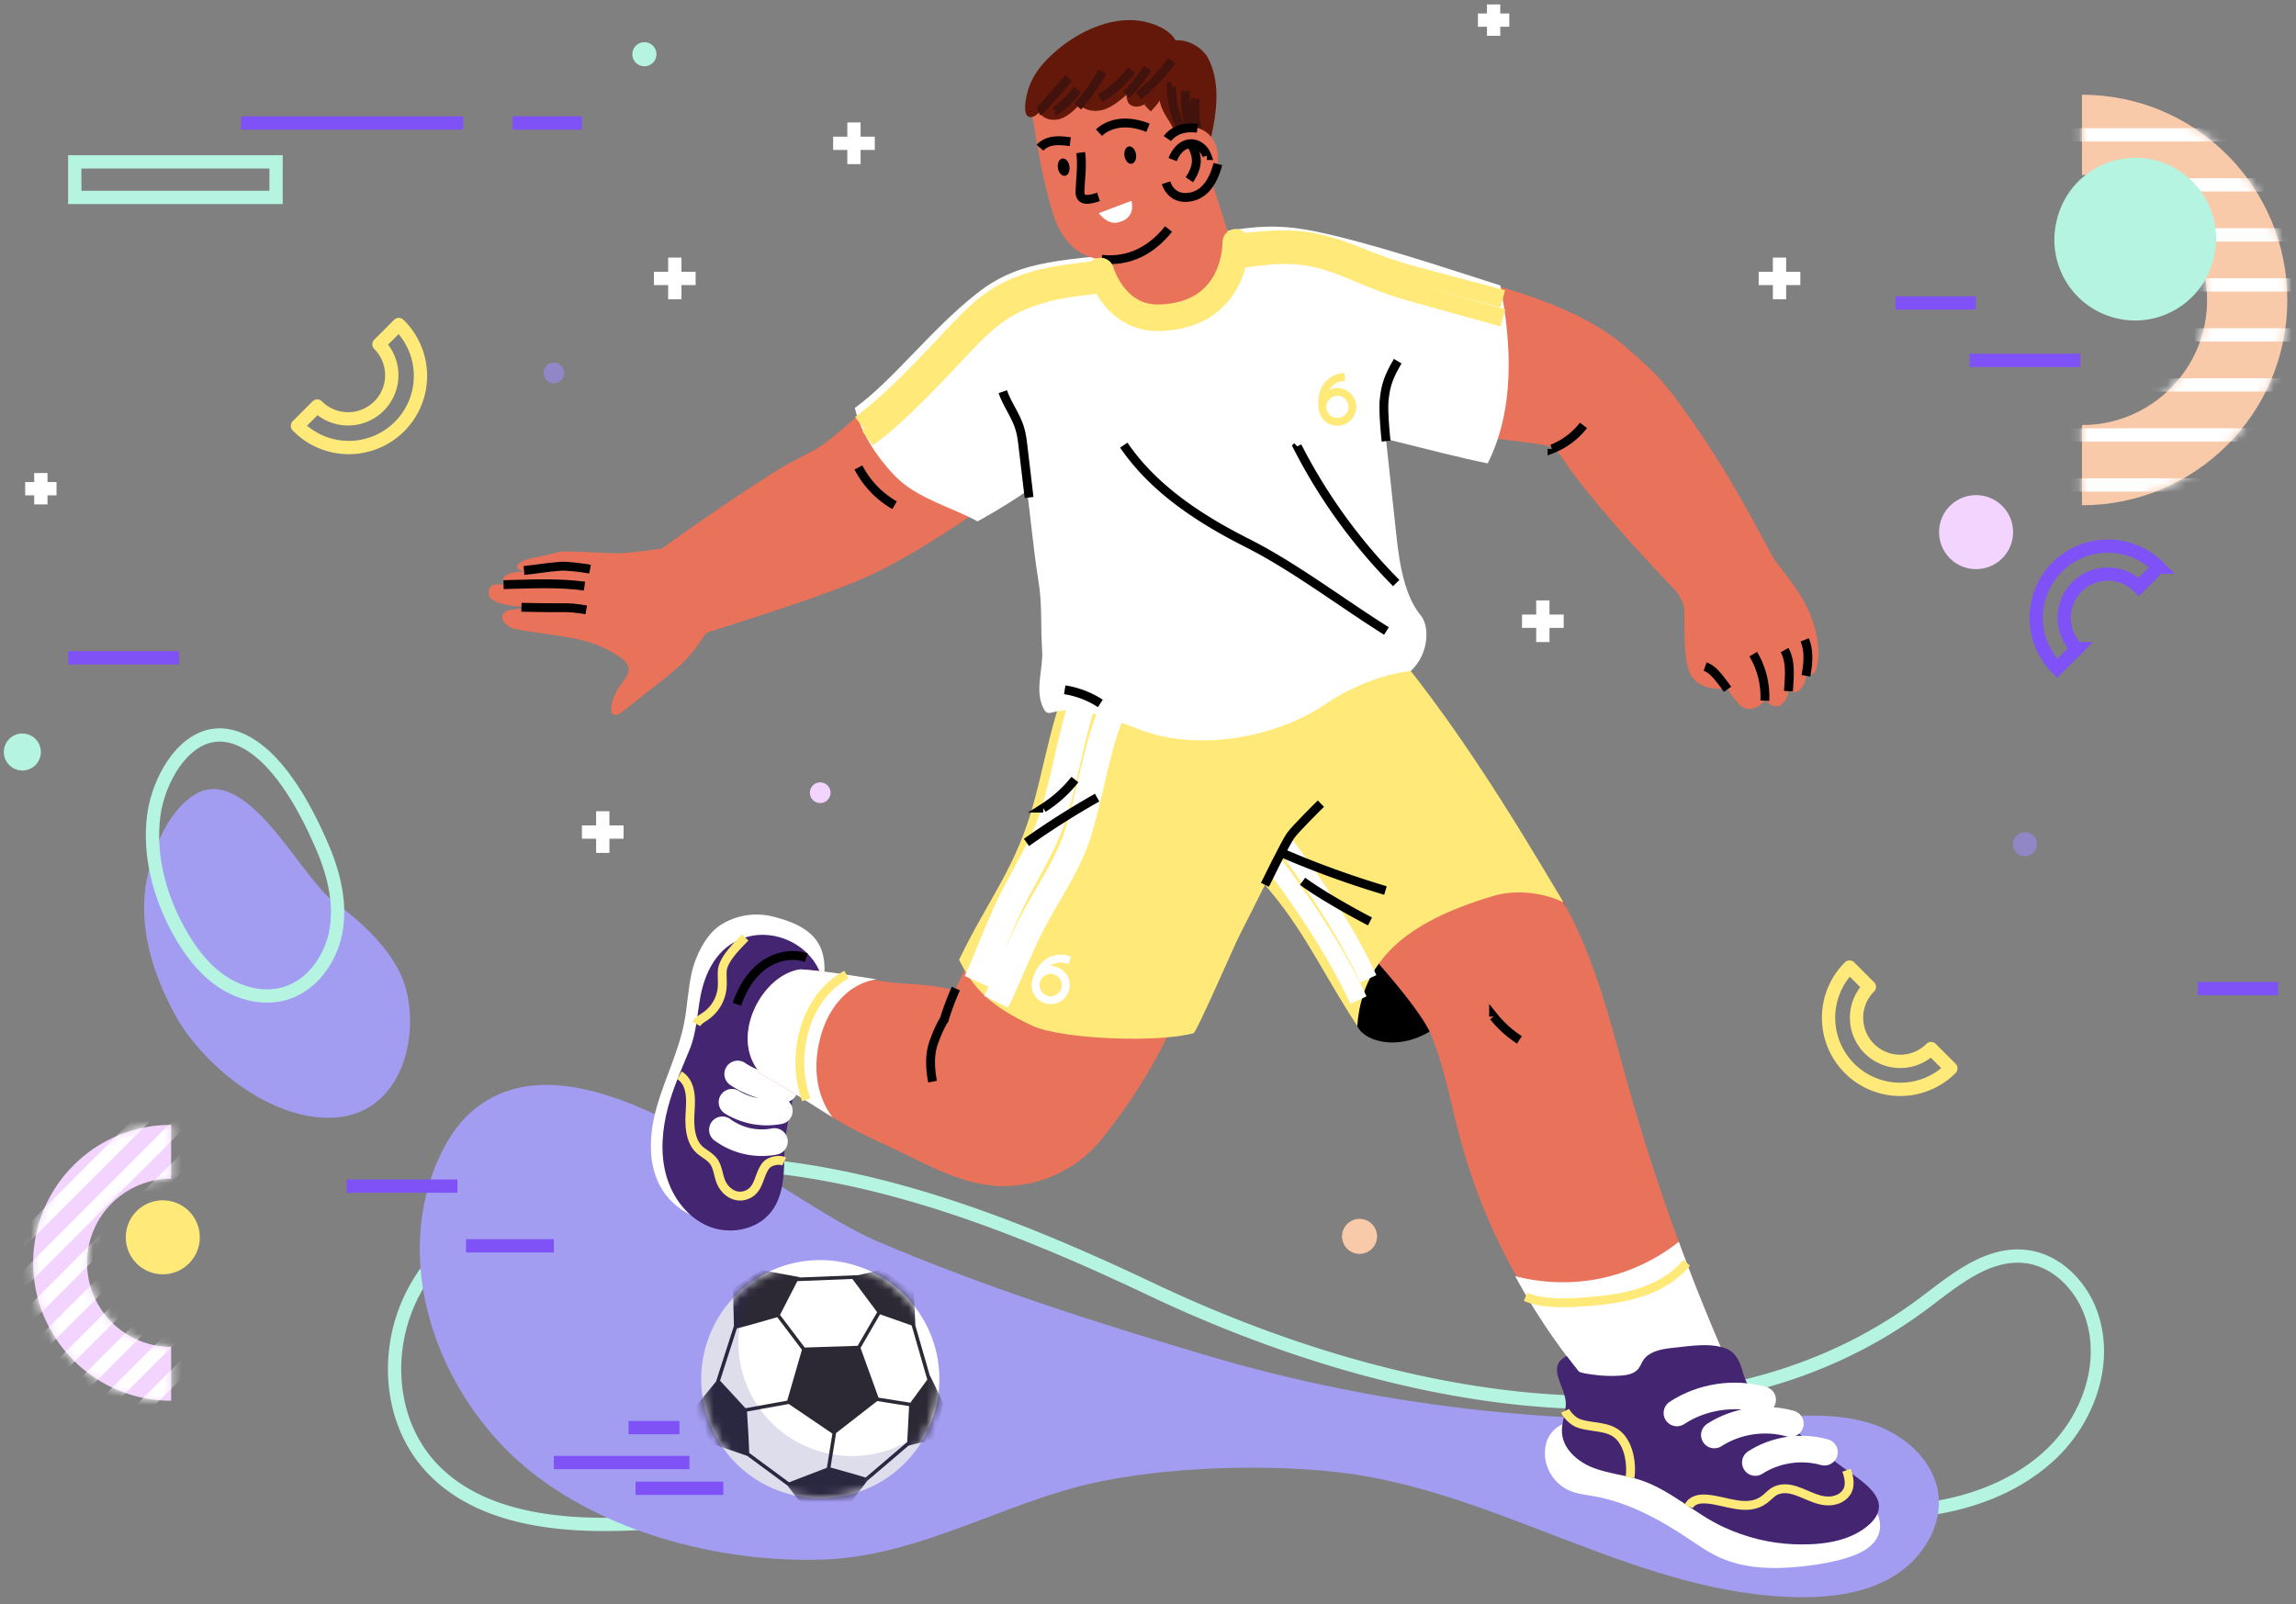 <svg width="259" height="181" viewBox="0 0 259 181" fill="none" xmlns="http://www.w3.org/2000/svg"><rect x="0" y="0" width="259" height="181" fill="#808080" stroke="none"/><path d="M234.858 10.69v9.047c7.795 0 14.114 6.319 14.114 14.113 0 7.795-6.319 14.114-14.114 14.114v9.047c12.792 0 23.161-10.37 23.161-23.16 0-12.792-10.369-23.161-23.161-23.161" fill="#F9CAAA"/><path d="M226.979 60.979a4.175 4.175 0 1 0-8.165-1.743 4.175 4.175 0 0 0 8.165 1.743" fill="#F2D4FF"/><path d="M22.48 140.299a4.174 4.174 0 1 0-8.24-1.338 4.174 4.174 0 0 0 8.24 1.338" fill="#FFE978"/><path d="M4.608 84.853a2.087 2.087 0 1 1-4.174 0 2.087 2.087 0 0 1 4.174 0" fill="#B5F4E1"/><path d="M129.885 145.492c-20.146-9.56-43.723-18.488-66.47-12.172-7.016 1.948-13.526 6.299-16.809 12.578s-2.796 14.521 2.1 19.735c5.52 5.879 14.733 6.698 22.955 6.289 19.21-.954 37.924-5.487 56.894-8.183a185 185 0 0 1 27.967-1.851c9.955.094 19.842 1.344 29.466 3.804 9.473 2.42 19.156 5.492 29.094 4.818 5.951-.404 11.96-2.365 16.228-6.377s6.476-10.273 4.625-15.731c-1.103-3.254-3.875-6.198-7.405-6.617-4.306-.511-8.012 2.639-11.433 5.21-25.171 18.916-60.991 10.94-87.212-1.503Z" stroke="#B5F4E1" stroke-width="1.5" stroke-miterlimit="10"/><path d="M150.936 166.118c17.962 2.042 34.032 13.941 52.109 14.102 3.702.032 7.538-.484 10.682-2.439 3.143-1.956 5.433-5.609 4.917-9.275-.54-3.842-3.976-6.759-7.68-7.91-3.706-1.152-7.68-.893-11.554-.689-21.871 1.151-42.66-.815-63.606-7.056-12.467-3.715-24.895-7.677-36.869-12.794-11.302-4.829-33.43-25.125-45.641-14.705-1.797 1.533-3.063 3.607-3.99 5.78-5.179 12.136.46 27.046 10.868 35.155 8.91 6.941 21.641 10.096 32.81 9.679 9.864-.368 18.596-5.428 27.922-8.028 8.589-2.394 21.126-2.833 30.032-1.82M16.563 99.207c-1.025 5.222.6 10.592 3.247 15.408 2.642 4.806 9.153 10.698 15.908 11.441 10.29 1.131 12.288-10.913 9.238-16.623-1.63-3.051-4.37-5.555-7.354-7.752-3.738-2.754-9.836-15.789-15.768-11.94-3.04 1.972-4.676 6.439-5.27 9.466" fill="#A29DF1"/><path d="M72.728 4.764a1.358 1.358 0 1 0 0 2.715 1.358 1.358 0 0 0 0-2.715" fill="#B5F4E1"/><path opacity=".65" d="M228.423 93.902a1.358 1.358 0 1 0 0 2.716 1.358 1.358 0 0 0 0-2.716" fill="#9A8AED"/><path d="M93.69 89.448a1.165 1.165 0 1 1-2.33 0 1.165 1.165 0 0 1 2.33 0" fill="#F2D4FF"/><path d="M155.34 139.507a1.975 1.975 0 1 1-3.95 0 1.975 1.975 0 0 1 3.95 0" fill="#F9CAAA"/><path opacity=".65" d="M62.477 43.24a1.165 1.165 0 1 0 0-2.33 1.165 1.165 0 0 0 0 2.33" fill="#9A8AED"/><path d="M17.34 92.03c-.57 4.476.65 9.057 2.826 13.01 1.206 2.19 2.742 4.258 4.807 5.668s4.72 2.094 7.124 1.408c3.182-.908 5.355-4.076 5.85-7.347.496-3.271-.427-6.604-1.766-9.63-1.795-4.057-4.997-10.205-9.468-11.85-5.274-1.94-8.818 4.393-9.373 8.742Z" stroke="#B5F4E1" stroke-width="1.5" stroke-miterlimit="10"/><mask id="a" style="mask-type:luminance" maskUnits="userSpaceOnUse" x="234" y="10" width="25" height="48"><path d="M234.858 10.69v9.047c7.795 0 14.114 6.319 14.114 14.113 0 7.795-6.319 14.114-14.114 14.114v9.047c12.792 0 23.161-10.37 23.161-23.16 0-12.792-10.369-23.161-23.161-23.161" fill="#fff"/></mask><g mask="url(#a)" stroke="#fff" stroke-width="1.5" stroke-miterlimit="10"><path d="M230.283 15.215h31.689m-31.689 5.643h31.689m-31.689 5.644h31.689m-31.689 5.643h31.689m-31.689 5.643h31.689m-31.689 5.644h31.689m-31.689 5.643h31.689m-31.689 5.643h31.689"/></g><path d="m232.063 75.42 2.233-2.233a4.925 4.925 0 1 1 6.965-6.965l2.232-2.232a8.082 8.082 0 1 0-11.43 11.43Z" stroke="#7F52F8" stroke-width="1.5" stroke-miterlimit="10"/><path d="m44.985 36.62-2.233 2.233a4.925 4.925 0 1 1-6.965 6.966l-2.232 2.232a8.083 8.083 0 1 0 11.43-11.43Zm175.083 83.931-2.233-2.232a4.924 4.924 0 0 1-6.965 0 4.927 4.927 0 0 1 0-6.966l-2.232-2.232a8.08 8.08 0 0 0 0 11.43 8.08 8.08 0 0 0 11.43 0Z" stroke="#FFE978" stroke-width="1.5" stroke-miterlimit="10" stroke-linejoin="round"/><path d="M19.306 158.054v-6.08a9.484 9.484 0 0 1-9.484-9.484c0-5.237 4.246-9.484 9.484-9.484v-6.079c-8.595 0-15.563 6.968-15.563 15.563s6.968 15.564 15.563 15.564" fill="#F2D4FF"/><mask id="b" style="mask-type:luminance" maskUnits="userSpaceOnUse" x="3" y="126" width="17" height="33"><path d="M19.306 158.054v-6.08a9.484 9.484 0 0 1-9.484-9.484c0-5.237 4.246-9.484 9.484-9.484v-6.079c-8.595 0-15.563 6.968-15.563 15.563s6.968 15.564 15.563 15.564" fill="#fff"/></mask><g mask="url(#b)" stroke="#fff" stroke-width="1.5" stroke-miterlimit="10"><path d="m-1.497 143.871 23.132-23.133m-23.132 27.787 23.132-23.132M-1.497 153.18l23.132-23.133m-23.132 27.787 23.132-23.133m-23.132 27.787 23.132-23.133m-23.132 27.787 23.132-23.133m-23.132 27.787 23.132-23.132M-1.497 176.45l23.132-23.132"/></g><path d="M198.387 31.417h4.7m-2.35-2.35v4.7M65.645 93.886h4.7m-2.35-2.35v4.7m25.986-80.067h4.7m-2.35-2.351v4.7M73.77 31.417h4.7m-2.35-2.35v4.7m95.571 36.329h4.7m-2.35-2.349v4.7m-7.322-70.178h3.537M168.487.5v3.538M2.84 55.144h3.537m-1.769-1.768v3.537" stroke="#fff" stroke-width="1.5" stroke-miterlimit="10"/><path d="M249.73 29.057A9.104 9.104 0 1 0 232 24.915a9.104 9.104 0 1 0 17.73 4.142" fill="#B5F4E1"/><path d="M31.143 18.266H8.435v4.013h22.708z" stroke="#B5F4E1" stroke-width="1.5" stroke-miterlimit="10"/><path d="M27.194 13.88h25.057m5.565 0h7.829M7.699 74.226h12.494m201.982-33.564h12.495m-20.849-6.473h9.07m25.024 77.36h9.07M39.104 133.837h12.495m.977 6.737h9.9m9.218 27.357h9.9m-19.117-2.905h15.292m-6.864-3.94h5.74" stroke="#7F52F8" stroke-width="1.5" stroke-miterlimit="10"/><path d="M176.371 101.828c-1.577-2.564-5.755-3.38-9.772-1.576s-9.888 4.357-11.802 7.671-2.452 5.864-1.691 7.829 6.189 3.6 10.968-1.683 5.823-5.74 8.05-7.129 5.823-2.546 4.247-5.112" fill="#000"/><path d="M149.724 102.495s10.126 10.256 11.784 14.425c1.446 3.638 2.14 7.523 3.142 11.307 2.625 9.927 7.397 18.786 13.939 26.699l17.421 1.368a236 236 0 0 1-12.357-33.842c-2.369-8.441-4.392-17.279-9.675-24.276" fill="#E9725B"/><path d="M134.691 79.373c-.029 6.44 2.111 12.87 5.995 18.006.898 1.188 1.884 2.306 2.834 3.453 3.783 4.561 6.082 9.629 9.586 14.92.557-7.186 5.179-11.663 15.424-14.676 2.614-.769 5.774-.295 7.841.752-5.425-9.146-13.871-23.286-23.178-33.024" fill="#FFE978"/><path d="M142.727 96.213c3.788 4.907 7.926 11.003 10.516 16.634m-9.408-19.032c3.788 4.906 7.926 11.002 10.517 16.633" stroke="#fff" stroke-width="2" stroke-miterlimit="10"/><path d="M92.862 107.87c-.55-2.718-3.11-3.779-5.498-4.408-2.182-.575-4.337-.2-6.085.914-1.637 1.044-2.829 3.478-3.254 5.385-.42 1.877-.484 3.818-.858 5.705-.636 3.215-2.15 6.188-3.056 9.338s-1.135 6.748.653 9.528c1.391 2.163 3.954 3.55 6.546 3.541.64-.002 1.298-.089 1.849-.406 1.004-.578 1.435-1.766 1.753-2.868.956-3.317 1.358-6.755 2.018-10.135.661-3.388 1.957-6.201 3.225-9.372.496-1.242 1.439-2.115 2.155-3.222.769-1.188.833-2.612.552-4" fill="#fff"/><path d="M88.883 106.09c-1.33-.583-2.834-.772-4.255-.46-3.313.73-4.973 3.564-5.586 6.659-.406 2.047-.448 4.162-1.236 6.101-.882 2.171-1.856 4.291-2.456 6.566-.66 2.498-.89 5.168-.201 7.658s2.392 4.776 4.781 5.758c2.39.983 5.443.425 7.04-1.605 1.322-1.679 1.489-3.971 1.494-6.108.008-2.859.692-5.181 1.222-7.929.51-2.644.818-5.355 1.742-7.9.358-.985 1.019-1.933 1.327-2.908.32-1.011-.219-2.302-.742-3.155-.732-1.191-1.851-2.116-3.13-2.677" fill="#432572"/><path d="M90.952 108.059c-1.651-.58-3.557-.109-4.95.952-1.392 1.062-2.315 2.644-2.873 4.304" stroke="#000" stroke-miterlimit="10"/><path d="M78.55 115.535c.242-.408.692-.635 1.081-.908a4.4 4.4 0 0 0 1.827-3.138c.06-.634-.019-1.274.014-1.909.067-1.298 1.688-2.865 2.592-3.8m-7.419 15.557c.508.291.856.814 1.035 1.372.302.941.207 1.992.157 2.964-.078 1.509.037 3.242 1.22 4.182.552.438 1.226.767 1.58 1.406.403.726.416 1.612.816 2.356.541 1.01 1.654 1.651 2.78 1.2 1.465-.587 1.314-2.218 2.165-3.299.404-.514 1.474-.746 2.063-.46" stroke="#FFE978" stroke-miterlimit="10"/><path d="M81.49 127.481a7.5 7.5 0 0 0 5.874 1.318m-4.793-4.428a7.5 7.5 0 0 0 5.341.974m-4.698-4.163c1.484 1.006 3.39 1.622 5.253 1.698" stroke="#fff" stroke-width="3" stroke-miterlimit="10" stroke-linecap="round"/><path d="M109.539 108.215a32 32 0 0 0-1.808 3.548c-2.525-.711-5.486-.71-6.814-.872-5.033-.617-6.761-1.278-10.626-1.512-4.465.609-8.172 7.931-4.361 11.873 7.773 4.394 7.543 5 14.047 7.975 4.354 1.992 8.763 4.781 13.727 4.603 4.018-.145 7.933-2.077 10.437-5.139a61.5 61.5 0 0 0 9.264-15.541z" fill="#E9725B"/><path d="M107.822 111.549a32 32 0 0 0-1.314 3.512c.033.004.044.006.011.005-.032 0-.055.032-.072.061q-.515.917-.894 1.898c-.29.753-.915 2.102-.355 5.025m63.289-7.344a12.3 12.3 0 0 0 2.91 2.629" stroke="#000" stroke-miterlimit="10"/><path d="M189.377 140.121a21.25 21.25 0 0 1-9.146 4.195 21.2 21.2 0 0 1-9.313-.325 71.3 71.3 0 0 0 7.702 11.421l17.39.882a236 236 0 0 1-6.633-16.173m-90.504-29.619c-3.123-.486-6.008-.968-8.582-1.124-4.465.61-8.172 7.932-4.361 11.874 4.255 2.405 6.111 3.674 7.987 4.82-2.505-3.332-2.018-7.567-.936-10.343 1.005-2.579 3.044-4.793 5.892-5.227" fill="#fff"/><path d="M90.952 124.089c-1.784-4.884-.258-11.521 4.53-14.112" stroke="#FFE978" stroke-miterlimit="10"/><path d="M123.627 70.883c-4.589 7.084-5.039 12.273-6.921 19.358-2.028 7.635-5.063 10.897-8.518 18.051 1.543 3.152 3.484 5.229 8.267 7.451 3.269 1.519 14.196 1.951 18.186.836.342-.096 4.645-10.001 5.147-10.978 1.8-3.506 3.5-6.995 5.286-10.499.711-1.396 2.956-3.67 2.956-3.67" fill="#FFE978"/><path d="M118.844 109.024a2 2 0 0 0-.402-.022q.114-.084.234-.149c.492-.267 1.073-.31 1.677-.132l.195.059.257-.855-.195-.058c-.838-.252-1.654-.182-2.36.202-.833.451-1.454 1.308-1.796 2.477l-.05.196.008.002-.015.085a2.146 2.146 0 0 0 1.724 2.434l.08.014a2.154 2.154 0 0 0 2.447-1.804 2.16 2.16 0 0 0-1.804-2.449m-.087.891q.108.021.212.06a1.257 1.257 0 0 1-.634 2.417h-.001a1.23 1.23 0 0 1-.823-.496 1.25 1.25 0 0 1-.231-.934c.05-.332.227-.625.497-.824a1.25 1.25 0 0 1 .98-.223m55.518 54.24c.068 1.725 1.196 3.364 2.783 4.044.867.37 1.822.466 2.75.63 3.838.68 7.348 2.588 10.593 4.747 1.107.737 2.199 1.509 3.402 2.077 3.183 1.503 6.876 1.45 10.365.989 1.558-.206 3.114-.489 4.599-1.003 1.292-.446 2.628-1.174 3.125-2.448.687-1.759-.595-3.762-2.253-4.666s-3.606-1.049-5.451-1.454c-4.425-.971-8.466-3.378-12.683-5.071-4.498-1.807-9.299-2.443-14.101-1.638-1.996.335-3.209 1.744-3.129 3.793" fill="#fff"/><path d="M188.944 152.058q-.32.033-.639.073c-1.106.14-2.327.425-2.941 1.357-.211.321-.333.699-.58.994-.458.545-1.233.684-1.944.736-.988.071-1.99.047-2.972-.088-.272-.037-1.643-.192-1.814-.412l-1.319-1.702c-2.47 1.207-.013 3.507-.103 5.498-.048 1.045-.49 2.055-.437 3.1.093 1.86 1.735 3.303 3.469 3.984 1.733.68 3.632.827 5.4 1.411 3.43 1.133 6.125 3.815 9.408 5.321 2.477 1.137 5.165 1.814 7.891 1.917 2.623.099 5.595-.155 7.816-1.689 1.138-.785 2.227-1.985 1.585-3.446-.705-1.604-3.24-2.98-4.604-4.079-2.894-2.332-6.287-4.609-8.892-7.338-.891-.933-1.368-1.753-1.698-2.967-.273-1.007-.737-2.093-1.767-2.52-1.752-.727-4.025-.339-5.859-.15" fill="#432572"/><path d="M189.163 159.434c2.811-1.848 6.436-2.404 9.672-1.486m-5.45 3.972c2.49-1.612 5.704-2.092 8.577-1.28m-3.952 4.386c2.263-1.465 5.185-1.902 7.796-1.164" stroke="#fff" stroke-width="3" stroke-miterlimit="10" stroke-linecap="round"/><path d="M176.555 159.187c.263.569.944 1.21 1.536 1.42 1.487.529 3.405.226 4.587 1.446 1.099 1.135 1.406 3.153 1.203 4.657m6.621 3.262c.163-.362.516-.614.895-.731.379-.118.785-.116 1.18-.086 2.095.161 4.533 1.484 6.452.046.328-.246.609-.552.939-.796.562-.417 1.297-.495 1.974-.366 1.585.3 2.967 1.482 4.646 1.304.887-.093 1.78-.633 1.96-1.56.123-.632-.03-1.287-.251-1.893m-36.208-19.557c1.881.767 3.983.724 6.01.604 4.182-.247 9.143-.857 12.163-4.447" stroke="#FFE978" stroke-miterlimit="10"/><path d="M142.69 99.842s2.306-4.73 2.881-5.54 3.433-3.623 3.433-3.623" stroke="#000" stroke-miterlimit="10"/><path d="M110.191 110.745c1.546-3.39 2.734-6.842 4.406-10.034 1.53-2.922 3.321-5.79 4.292-8.954 1.9-6.194 2.375-13.038 6.096-18.535m-12.611 39.816c1.632-3.374 2.871-6.817 4.645-9.989 1.624-2.905 3.534-5.75 4.541-8.907 1.97-6.18 2.365-13.04 6.343-18.488" stroke="#fff" stroke-width="3" stroke-miterlimit="10"/><path d="M115.791 95.056a93 93 0 0 1 7.97-5.056m-6.081 1.183a14.4 14.4 0 0 0 3.576-3.22m23.306 8.259c3.82 1.65 7.737 3.073 11.724 4.261m-9.348-1.044c1.764 1.321 5.369 3.385 7.604 4.533" stroke="#000" stroke-miterlimit="10"/><path d="M106.542 37.308c-2.305 2.569-10.856 10.918-13.715 12.853-1.59 1.076-3.393 1.8-5.021 2.82-7.726 4.84-15.111 10.358-15.111 10.358l4.33 8.93c5.994-1.997 15.041-4.66 20.664-7.145 8.606-3.803 22.321-14.527 22.321-14.527" fill="#E9725B"/><path d="M129.105 28.207c-8.889 1.364-13.706.782-18.936 4.92-5.278 4.175-9.441 9.804-13.74 12.899.842 3.646 3.711 6.928 4.836 7.98 2.499 2.337 6.003 3.19 9.009 4.825 5.016-2.802 6.121-3.855 11.706-7.81" fill="#fff"/><path d="M96.836 52.75a10.53 10.53 0 0 0 4.076 4.261" stroke="#000" stroke-miterlimit="10"/><path d="M80.87 70.228c-1.101.797-1.752 2.056-2.579 3.135-1.107 1.444-2.551 2.588-3.98 3.715l-4.116 3.247c-.317.25-.787.5-1.084.225-.174-.16-.185-.43-.163-.665.092-.992.547-1.922 1.141-2.72.416-.561.935-1.18.796-1.865-.096-.471-.485-.822-.878-1.1-1.973-1.394-3.892-1.97-6.28-2.346-1.463-.23-3.399-.505-4.862-.735-.6-.094-1.235-.204-1.695-.601s-.728-.98-.289-1.4c.255-.243.631-.296.98-.337l3.127-.371c-1.557.049-3.097.13-4.58-.348-.36-.116-.877-.326-1.125-.613-.248-.286-.202-.993.056-1.27.4-.428 1.146-.082 1.684-.313-.31-.062-.357-.535-.14-.765.554-.584 1.525-.538 2.268-.647-.455.067-1.12-.486-.64-.875.643-.522 1.816-.676 2.63-.83.813-.155 1.734-.511 2.562-.53 1.103-.026 5.155.235 6.294.216.799-.013 4.166-.477 4.96-.575 1.147-.14 5.206-3.191 5.206-3.191" fill="#E9725B"/><path d="M58.823 68.522s3.24.072 4.441.046c.901-.02 1.802.049 2.865.25m-9.323-2.85c3.048-.068 6.095-.244 9.127.165m-6.824-1.763c1.347-.129 2.372-.341 4.118-.477.67-.051 2.491.17 3.337.32" stroke="#000" stroke-miterlimit="10"/><path d="M165.915 31.579s11.171 2.122 17.436 7.532c1.864 1.61 3.874 3.43 5.346 5.404 5.34 7.169 7.84 11.878 12.04 19.768l-9.497 4.677s-10.717-10.85-14.913-17.13c-.278-.416-.564-.84-.968-1.135-.572-.416-1.307-.52-2.009-.612l-6.967-.91" fill="#E9725B"/><path d="M136.629 26.384c4.7-.9 7.514-1.12 11.538-.314 6.168 1.234 14.818 4.147 21.086 6.143 1.266 6.719 1.634 13.937-1.431 20.07-5.776-1.138-15.855-4.117-17.501-3.878" fill="#fff"/><path d="M155.952 34.148c-.794 4.277-.329 8.686.139 13.026l1.303 12.088c.326 3.031.715 7.611 2.914 10.234.867 1.033 1.044 4.113-1.162 6.221-3.384.332-7.243 2.091-9.514 3.657-5.504 3.794-13.82 5.216-19.839 3.359-3.658-1.129-7.346-3.312-11.053-2.355-.202.052-.421.112-.614.034-.175-.072-.288-.242-.377-.409-1.104-2.067-.042-4.473-.193-6.65-.18-2.587.022-5.139-.404-7.717-.756-4.573-1.192-11.05-2.126-15.59-.366-1.778-1.44-3.44-2.84-4.667.494-1.675.894-3.049 1.726-4.591 2.288-4.247 5.775-7.743 9.648-10.566.887-.647 1.804-1.265 2.808-1.73 1.214-.56 2.535-.885 3.863-1.126 10.547-1.913 17.078 1.006 21.234 3.119" fill="#fff"/><path d="M198.943 61.49c2.633 3.822 6.008 6.681 6.195 12.243.013.405-.147 1.648-.353 1.997-.205.35-.683.57-1.03.36-.042 1.65-1.369 2.514-2.036 1.737.122.588-.476 1.655-1.053 1.821-.576.166-1.025-.101-1.52-.657-.657.76-1.514 1.165-2.214.966-.904-.258-2.007-2.173-2.007-2.173s-1.798.001-2.637-.333c-1.768-.705-1.991-2.177-2.152-3.74-.137-1.345-.125-2.7-.133-4.05-.004-.827.041-1.276-.364-2.006l-1.259-2.271" fill="#E9725B"/><path d="M194.872 77.778q-.458-.66-.964-1.282c-.431-.53-.916-1.06-1.561-1.283m6.736 3.849a9.36 9.36 0 0 0-1.311-5.255m3.97 4.181q.04-.514.07-1.03c.073-1.228.094-2.528-.5-3.605m2.406 2.896c.252-1.378.389-2.75-.139-4.047m-28.503-21.545a8.43 8.43 0 0 0 3.55-2.658m-58.519 29.834c1.428.22 2.807.748 4.016 1.539m2.647-29.145c3.371 4.95 8.581 8.342 13.928 11.04 5.346 2.7 10.623 6.755 15.701 9.93m-10.053-20.83a61.7 61.7 0 0 0 11.155 15.422m-41.418-9.654-.668-5.642c-.087-.742-.176-1.49-.398-2.203-.446-1.438-1.407-2.67-1.895-4.094m43.237 5.575s-.364-3.273-.214-4.673c.141-1.315.354-2.388 1.529-4.343" stroke="#000" stroke-miterlimit="10"/><path d="M97.057 47.853c3.723-2.733 7.567-6.95 10.741-10.306 3.173-3.357 5.141-4.966 9.609-6.14 2.063-.54 4.945-.777 7.565-1.145" stroke="#FFE978" stroke-width="2" stroke-miterlimit="10"/><path d="M97.872 49.457c3.723-2.733 7.567-6.95 10.741-10.306 3.173-3.357 5.141-4.966 9.609-6.14 2.063-.54 4.945-.777 7.565-1.145m12.07-4.312c3.888-.343 7.171-1.008 10.968-.106 3.661.87 5.67 2.273 10.808 3.633 2.461.652 9.888 2.645 9.888 2.645" stroke="#FFE978" stroke-width="2" stroke-miterlimit="10"/><path d="M137.469 29.595c3.964-.486 7.321-1.325 11.162-.388 3.703.903 5.713 2.456 10.907 3.883 2.488.683 9.996 2.776 9.996 2.776" stroke="#FFE978" stroke-width="2" stroke-miterlimit="10"/><path d="M150.311 43.856a2 2 0 0 0-.373.14q.07-.121.152-.228c.34-.44.849-.71 1.469-.79l.2-.024-.109-.878-.2.024c-.861.108-1.573.496-2.06 1.126-.574.742-.795 1.768-.639 2.964l.033.198.008-.002q.009.042.021.083c.149.55.503 1.008.996 1.291a2.12 2.12 0 0 0 1.618.208 2.134 2.134 0 0 0 1.498-2.614 2.14 2.14 0 0 0-2.614-1.498m.278.842q.106-.025.216-.03a1.25 1.25 0 0 1 1.266.918 1.246 1.246 0 0 1-.876 1.528 1.22 1.22 0 0 1-.945-.121 1.24 1.24 0 0 1-.583-.755 1.24 1.24 0 0 1 .122-.946 1.24 1.24 0 0 1 .8-.594" fill="#FFE978"/><path d="m124.25 28.818.323 3.1s1.115 4.079 6.214 3.938c8.806-.243 8.422-7.446 8.422-7.446l-3.071-9.683z" fill="#E9725B"/><path d="M135.217 15.167c-.181-2.969-1.184-6.639-3.696-8.28-2.436-1.592-5.688-1.853-8.523-1.546-2.423.262-4.815 1.256-6.036 3.486-.759 1.387-.692 3.109-.443 4.627.586 3.567 1.176 7.236 2.278 10.687.742 2.324 2.156 4.406 4.64 4.997 4.262 1.015 7.848-1.916 9.84-5.373 1.614-2.8 2.141-5.3 1.94-8.598" fill="#E9725B"/><path d="M130.916 11.779q.036.131.08.247c.306.832.868 1.542 1.273 2.33.521 1.018.774 2.15.967 3.275.132.774.294 1.645.946 2.082a.44.44 0 0 0 .245.092c.103-.002.194-.063.275-.126 1.203-.943 1.568-2.663 1.886-4.072.654-2.89 1.125-6.265-.298-9.015-.509-.985-1.936-2.143-3.679-2.037-2.519.44-2.292 5.111-1.695 7.224" fill="#64180A"/><path d="M121.91 17.218c.199 1.466-.031 2.898-.085 4.36-.049 1.294 1.184.931 2.091.636" stroke="#000" stroke-miterlimit="10"/><path d="m127.644 22.656-3.69 1.391s.92 1.346 2.165 1.05c1.246-.298 1.794-1.09 1.525-2.44" fill="#fff"/><path d="M124.274 29.26c3.288.336 5.742-1.17 7.54-3.416" stroke="#000" stroke-miterlimit="10"/><path d="M129.635 2.576c-4.222-1.23-9.127 1.437-11.899 4.53-.757.844-1.369 1.835-1.727 2.915-.197.595-.97 3.647.548 3.137.27-.09.482-.296.685-.496.42.804 1.526 1.03 2.386.742.859-.289 1.528-.958 2.163-1.606.664.75 1.833.867 2.783.549.95-.319 1.734-.99 2.492-1.644.031.426.1.916.465 1.14 1.29.794 2.912-1.078 3.618-1.93 1.071-1.29 2.248-3.023 1.71-4.787-.426-1.4-1.849-2.15-3.224-2.55" fill="#64180A"/><path d="M129.45 12.21a7.4 7.4 0 0 0 1.743-2.603" stroke="#64180A" stroke-miterlimit="10"/><path d="M128.429 10.8a20 20 0 0 0 3.75-3.946m-5.115 3.828a19.4 19.4 0 0 0 2.39-2.983m-5.352 3.393a12.8 12.8 0 0 0 3.549-3.178m-6.073 4.108a19.4 19.4 0 0 0 2.762-3.952m-5.317 4.466a9.7 9.7 0 0 0 2.509-2.422m-4.421 2.448c.261-.128.459-.352.651-.57l2.801-3.184m11.579.941a10.54 10.54 0 0 0 1.493 5.442m.098-4.92a12.2 12.2 0 0 0 1.001 5.602m.083-4.745c-.104 1.3.013 2.618.344 3.88" stroke="#42120C" stroke-miterlimit="10"/><path d="M131.691 15.638a3.14 3.14 0 0 1 2.537-1.334 3.14 3.14 0 0 1 2.539 1.33c.506.733.673 1.662.608 2.55-.114 1.57-.999 3.127-2.422 3.798-1.424.67-2.856.328-3.419-1.36" fill="#E9725B"/><path d="M137.383 18.51c-.847 3.231-2.506 3.694-3.502 3.763-1.138.078-1.989-.576-2.347-1.65m.157-4.985c.262-.381 1.247-1.449 3.385-1.163m1.064 3.081a2.12 2.12 0 0 0-1.145-1.217c-.547-.226-1.169-.13-1.648.21-.487.345-.852.906-1.063 1.46" stroke="#000" stroke-miterlimit="10"/><path d="M134.404 16.335c.336.58.577 1.237.549 1.916-.03.722-.386 1.442-.788 2.029m-10.198-5.315c.711-.673 1.69-1.023 2.668-1.078.977-.054 1.955.17 2.865.532m-12.184 2.254c.394-.462.999-.7 1.602-.771.602-.07 1.211.01 1.812.09" stroke="#000" stroke-miterlimit="10"/><path d="M128.146 17.4c.083.54-.14 1.022-.499 1.078-.359.055-.717-.337-.801-.876-.083-.54.141-1.021.499-1.077.359-.055.717.337.801.876m-7.509 1.361c.084.539-.14 1.02-.498 1.076-.359.056-.718-.336-.801-.876-.083-.539.14-1.02.499-1.076.358-.055.717.337.8.876" fill="#000"/><path d="M124.152 30.585s1.536 5.412 6.635 5.27c8.806-.242 8.616-8.52 8.616-8.52" stroke="#FFE978" stroke-width="3" stroke-miterlimit="10" stroke-linecap="round"/><path d="M99.679 166.994c6.283-3.948 8.176-12.24 4.229-18.523s-12.24-8.176-18.523-4.229-8.176 12.24-4.229 18.523 12.24 8.176 18.523 4.229" fill="#fff"/><mask id="c" style="mask-type:luminance" maskUnits="userSpaceOnUse" x="79" y="142" width="27" height="28"><path d="M99.679 166.994c6.283-3.948 8.176-12.24 4.229-18.523s-12.24-8.176-18.523-4.229-8.176 12.24-4.229 18.523 12.24 8.176 18.523 4.229" fill="#fff"/></mask><g mask="url(#c)"><path d="m105.337 162.422 1.1-4.036-1.516-3.148-.019.025-1.645-5.699-.155-3.719-3.581-2.581-2.703.619-6.668.267.024-.046-4.38-.809-3.11 2.135s.092 3.14.105 4.186l-2.013 6.264-2.519 3.094 1.887 3.875s3.29 1.124 4.149 1.427l4.543 3.351 2.342 3.065 3.68.326s2.29-3.049 2.97-3.92l4.661-3.982zm-2.644-4.143-3.592-.575-2.028-5.611 2.198-3.79 3.568 1.256 1.764 6.112zm-6.541-13.969 2.797 3.751-2.2 3.794-5.972.196-2.788-3.684 1.953-3.807zm-8.47 4.315 2.78 3.674-1.661 5.747-4.707.851-2.869-3.108 1.896-5.895c.97-.23 3.779-1.042 4.56-1.269m1.327 18.633-4.496-3.316c-.02-1.064-.197-3.894-.245-4.67l4.707-.85 4.926 3.337-.624 3.859zm4.677-1.67.628-3.886 4.648-3.615 3.588.575-.209 4.053-4.692 4.009c-.913-.294-3.27-.946-3.963-1.136" fill="#2C2935"/></g><path opacity=".15" d="M93.133 163.943c-6.88-1.643-11.124-8.552-9.482-15.431a12.8 12.8 0 0 1 2.024-4.454 13.4 13.4 0 0 0-6.218 8.433c-1.723 7.217 2.73 14.464 9.947 16.187 6.51 1.555 13.043-1.918 15.526-7.911-3.037 2.881-7.422 4.22-11.797 3.176" fill="#26217F"/></svg>